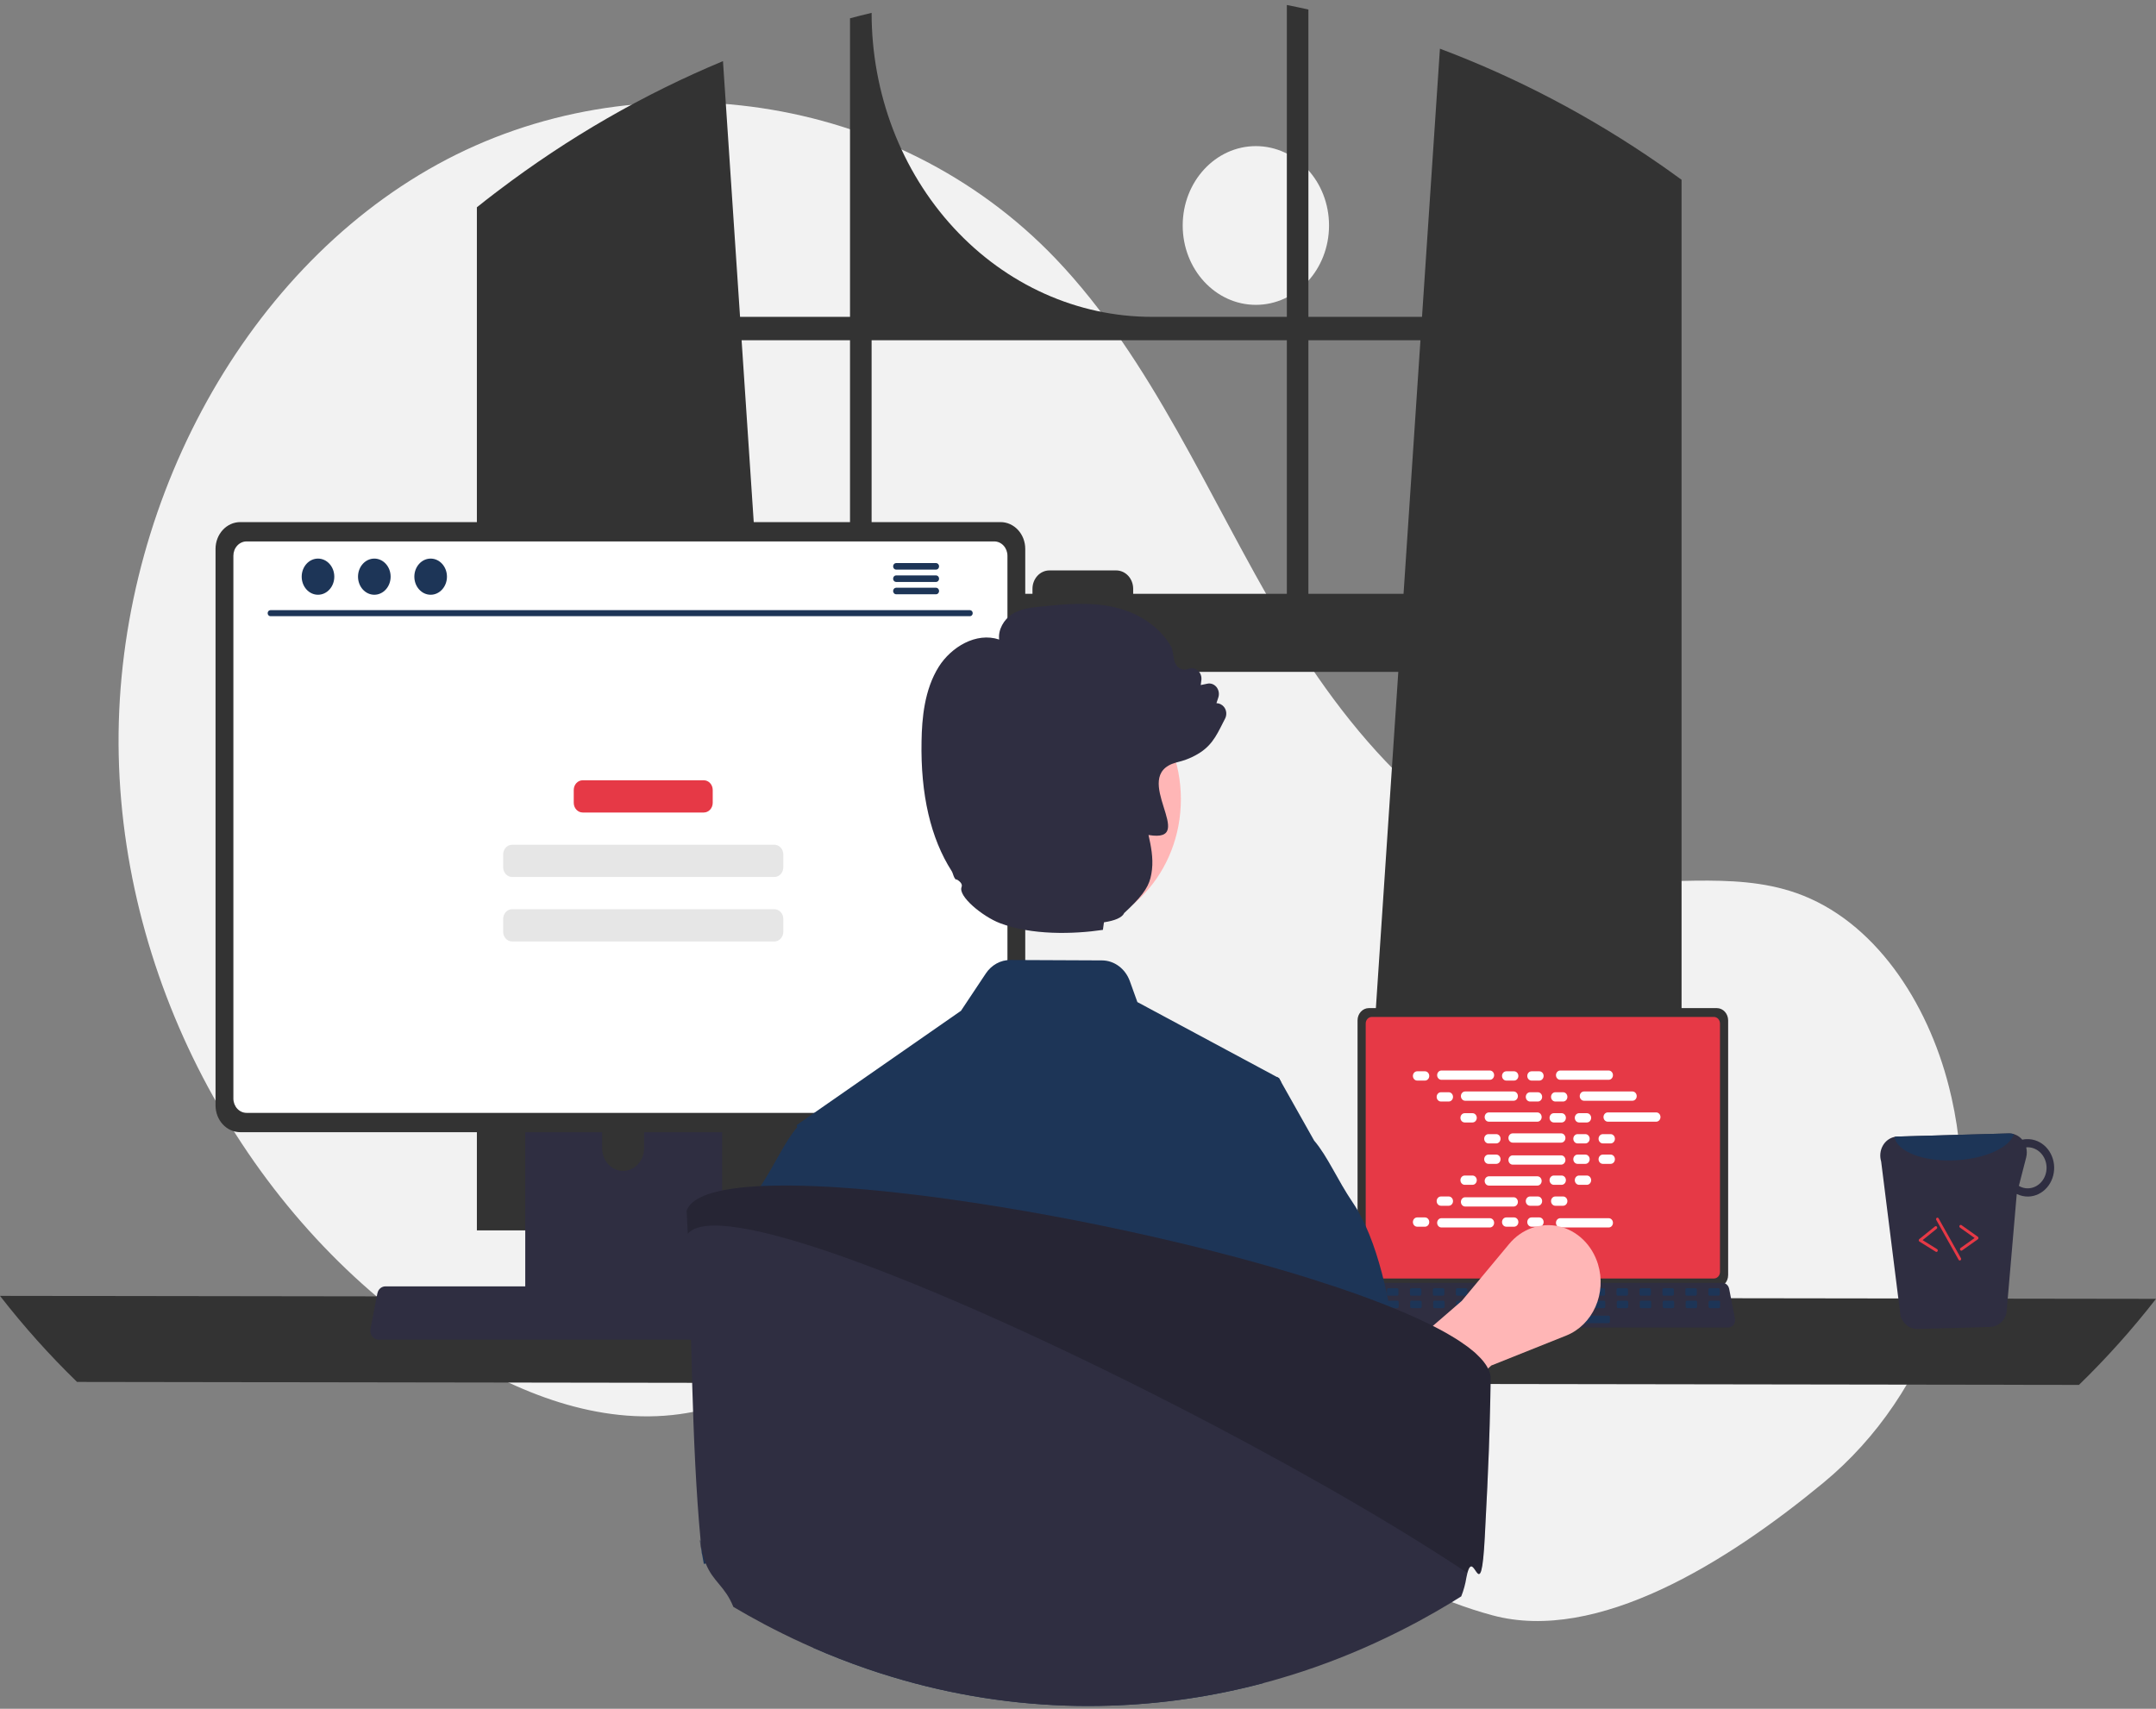 <svg width="328" height="260" viewBox="0 0 328 260" fill="none" xmlns="http://www.w3.org/2000/svg">
<rect x="0" y="0" width="328" height="260" fill="#808080" stroke="none"/>
<g clip-path="url(#clip0_466_1037)">
<path d="M191.059 46.386C197.207 46.386 202.19 40.979 202.19 34.309C202.19 27.64 197.207 22.233 191.059 22.233C184.912 22.233 179.929 27.64 179.929 34.309C179.929 40.979 184.912 46.386 191.059 46.386Z" fill="#F2F2F2"/>
<path d="M277.404 225.609C293.948 211.937 301.851 188.963 296.904 167.047C296.781 166.502 296.651 165.959 296.514 165.417C293.235 152.408 285.121 140.044 273.295 135.887C263.365 132.397 252.527 135.081 242.168 133.693C221.832 130.969 206.066 113.117 194.973 94.427C183.88 75.737 175.355 54.815 160.615 39.374C136.317 13.922 96.683 8.442 66.558 25.01C36.433 41.577 17.244 78.333 18.062 114.965C18.881 151.597 38.925 186.62 68.034 205.202C78.728 212.028 91.096 216.864 103.405 215.172C114.085 213.703 123.789 207.477 134.419 205.629C151.132 202.723 167.738 210.921 182.193 220.474C196.649 230.028 210.611 241.351 227.038 245.78C242.988 250.081 262.748 237.72 277.404 225.609Z" fill="#F2F2F2"/>
<path d="M253.633 25.779C253.27 25.517 252.904 25.268 252.541 25.015C242.057 17.74 230.82 11.83 219.062 7.407L216.336 48.212H199.053V1.451C197.965 1.207 196.868 0.976 195.772 0.759V48.212H175.233C163.926 48.212 153.082 43.339 145.087 34.664C137.091 25.99 132.6 14.225 132.6 1.958V1.958C131.499 2.215 130.407 2.491 129.315 2.785V48.212H112.586L109.989 9.302C97.906 14.33 86.434 20.942 75.831 28.99C75.647 29.126 75.464 29.266 75.284 29.402C74.363 30.103 73.454 30.817 72.55 31.541V187.21H121.853L120.982 174.116L116.188 102.227H212.73L207.936 174.116L207.065 187.21H255.822V27.353C255.096 26.819 254.367 26.294 253.633 25.779ZM129.315 90.355H115.396L112.823 51.776H129.315V90.355ZM195.772 90.355H172.394V89.59C172.394 89.223 172.327 88.859 172.197 88.52C172.068 88.18 171.878 87.872 171.638 87.612C171.398 87.353 171.114 87.147 170.801 87.007C170.488 86.867 170.152 86.795 169.813 86.795H159.65C159.312 86.795 158.977 86.867 158.664 87.008C158.352 87.148 158.067 87.354 157.828 87.614C157.589 87.873 157.399 88.181 157.27 88.521C157.14 88.86 157.074 89.223 157.074 89.59V90.355H132.6V51.776H195.772V90.355ZM199.053 90.355V51.776H216.098L213.526 90.355H199.053Z" fill="#333333"/>
<path d="M0 197.178C3.621 201.834 7.538 206.209 11.722 210.272L316.278 210.724C320.462 206.661 324.379 202.286 328 197.63L0 197.178Z" fill="#333333"/>
<path d="M206.529 155.252V194.014C206.53 194.508 206.711 194.982 207.033 195.331C207.355 195.68 207.791 195.877 208.246 195.877H261.19C261.646 195.877 262.082 195.68 262.404 195.331C262.726 194.982 262.907 194.508 262.908 194.014V155.252C262.907 154.759 262.725 154.286 262.403 153.937C262.082 153.588 261.645 153.392 261.19 153.391H208.246C207.791 153.392 207.355 153.588 207.034 153.937C206.712 154.286 206.53 154.759 206.529 155.252Z" fill="#333333"/>
<path d="M207.771 155.735V193.536C207.771 193.8 207.868 194.053 208.04 194.24C208.212 194.426 208.445 194.531 208.688 194.532H260.749C260.992 194.531 261.225 194.426 261.397 194.24C261.569 194.053 261.666 193.8 261.667 193.536V155.735C261.667 155.47 261.57 155.217 261.398 155.03C261.226 154.843 260.993 154.738 260.749 154.737H208.688C208.445 154.738 208.211 154.843 208.039 155.03C207.867 155.217 207.771 155.47 207.771 155.735Z" fill="#E63946"/>
<path d="M205.421 201.574C205.518 201.706 205.641 201.812 205.782 201.885C205.922 201.958 206.076 201.995 206.231 201.994H262.922C263.077 201.994 263.23 201.956 263.37 201.884C263.51 201.812 263.633 201.706 263.731 201.576C263.828 201.445 263.898 201.292 263.935 201.129C263.971 200.965 263.973 200.795 263.942 200.63L263.062 196.095C263.025 195.91 262.947 195.738 262.833 195.595C262.72 195.451 262.575 195.341 262.412 195.273C262.294 195.223 262.169 195.197 262.042 195.197H207.108C206.981 195.197 206.856 195.223 206.738 195.273C206.575 195.341 206.43 195.451 206.316 195.595C206.203 195.738 206.125 195.91 206.088 196.095L205.208 200.63C205.177 200.795 205.18 200.965 205.216 201.128C205.253 201.291 205.323 201.444 205.421 201.574Z" fill="#2F2E41"/>
<path d="M260.097 197.151H261.436C261.549 197.151 261.64 197.052 261.64 196.93V196.235C261.64 196.113 261.549 196.014 261.436 196.014H260.097C259.985 196.014 259.894 196.113 259.894 196.235V196.93C259.894 197.052 259.985 197.151 260.097 197.151Z" fill="#1D3557"/>
<path d="M256.605 197.151H257.944C258.056 197.151 258.147 197.052 258.147 196.93V196.235C258.147 196.113 258.056 196.014 257.944 196.014H256.605C256.493 196.014 256.401 196.113 256.401 196.235V196.93C256.401 197.052 256.493 197.151 256.605 197.151Z" fill="#1D3557"/>
<path d="M253.113 197.151H254.452C254.564 197.151 254.655 197.052 254.655 196.93V196.235C254.655 196.113 254.564 196.014 254.452 196.014H253.113C253 196.014 252.909 196.113 252.909 196.235V196.93C252.909 197.052 253 197.151 253.113 197.151Z" fill="#1D3557"/>
<path d="M249.621 197.151H250.96C251.072 197.151 251.163 197.052 251.163 196.93V196.235C251.163 196.113 251.072 196.014 250.96 196.014H249.621C249.508 196.014 249.417 196.113 249.417 196.235V196.93C249.417 197.052 249.508 197.151 249.621 197.151Z" fill="#1D3557"/>
<path d="M246.129 197.151H247.468C247.581 197.151 247.672 197.052 247.672 196.93V196.235C247.672 196.113 247.581 196.014 247.468 196.014H246.129C246.017 196.014 245.926 196.113 245.926 196.235V196.93C245.926 197.052 246.017 197.151 246.129 197.151Z" fill="#1D3557"/>
<path d="M242.637 197.151H243.976C244.089 197.151 244.18 197.052 244.18 196.93V196.235C244.18 196.113 244.089 196.014 243.976 196.014H242.637C242.525 196.014 242.434 196.113 242.434 196.235V196.93C242.434 197.052 242.525 197.151 242.637 197.151Z" fill="#1D3557"/>
<path d="M239.145 197.151H240.484C240.596 197.151 240.688 197.052 240.688 196.93V196.235C240.688 196.113 240.596 196.014 240.484 196.014H239.145C239.033 196.014 238.941 196.113 238.941 196.235V196.93C238.941 197.052 239.033 197.151 239.145 197.151Z" fill="#1D3557"/>
<path d="M235.653 197.151H236.992C237.104 197.151 237.195 197.052 237.195 196.93V196.235C237.195 196.113 237.104 196.014 236.992 196.014H235.653C235.54 196.014 235.449 196.113 235.449 196.235V196.93C235.449 197.052 235.54 197.151 235.653 197.151Z" fill="#1D3557"/>
<path d="M232.161 197.151H233.5C233.612 197.151 233.703 197.052 233.703 196.93V196.235C233.703 196.113 233.612 196.014 233.5 196.014H232.161C232.048 196.014 231.957 196.113 231.957 196.235V196.93C231.957 197.052 232.048 197.151 232.161 197.151Z" fill="#1D3557"/>
<path d="M228.668 197.151H230.007C230.12 197.151 230.211 197.052 230.211 196.93V196.235C230.211 196.113 230.12 196.014 230.007 196.014H228.668C228.556 196.014 228.465 196.113 228.465 196.235V196.93C228.465 197.052 228.556 197.151 228.668 197.151Z" fill="#1D3557"/>
<path d="M225.176 197.151H226.515C226.628 197.151 226.719 197.052 226.719 196.93V196.235C226.719 196.113 226.628 196.014 226.515 196.014H225.176C225.064 196.014 224.973 196.113 224.973 196.235V196.93C224.973 197.052 225.064 197.151 225.176 197.151Z" fill="#1D3557"/>
<path d="M221.684 197.151H223.023C223.135 197.151 223.227 197.052 223.227 196.93V196.235C223.227 196.113 223.135 196.014 223.023 196.014H221.684C221.572 196.014 221.48 196.113 221.48 196.235V196.93C221.48 197.052 221.572 197.151 221.684 197.151Z" fill="#1D3557"/>
<path d="M218.192 197.151H219.531C219.643 197.151 219.734 197.052 219.734 196.93V196.235C219.734 196.113 219.643 196.014 219.531 196.014H218.192C218.079 196.014 217.988 196.113 217.988 196.235V196.93C217.988 197.052 218.079 197.151 218.192 197.151Z" fill="#1D3557"/>
<path d="M214.7 197.151H216.039C216.151 197.151 216.242 197.052 216.242 196.93V196.235C216.242 196.113 216.151 196.014 216.039 196.014H214.7C214.587 196.014 214.496 196.113 214.496 196.235V196.93C214.496 197.052 214.587 197.151 214.7 197.151Z" fill="#1D3557"/>
<path d="M211.207 197.151H212.547C212.659 197.151 212.75 197.052 212.75 196.93V196.235C212.75 196.113 212.659 196.014 212.547 196.014H211.207C211.095 196.014 211.004 196.113 211.004 196.235V196.93C211.004 197.052 211.095 197.151 211.207 197.151Z" fill="#1D3557"/>
<path d="M207.716 197.151H209.055C209.168 197.151 209.259 197.052 209.259 196.93V196.235C209.259 196.113 209.168 196.014 209.055 196.014H207.716C207.604 196.014 207.513 196.113 207.513 196.235V196.93C207.513 197.052 207.604 197.151 207.716 197.151Z" fill="#1D3557"/>
<path d="M260.138 199.045H261.477C261.59 199.045 261.681 198.946 261.681 198.824V198.129C261.681 198.007 261.59 197.909 261.477 197.909H260.138C260.026 197.909 259.935 198.007 259.935 198.129V198.824C259.935 198.946 260.026 199.045 260.138 199.045Z" fill="#1D3557"/>
<path d="M256.646 199.045H257.985C258.097 199.045 258.188 198.946 258.188 198.824V198.129C258.188 198.007 258.097 197.909 257.985 197.909H256.646C256.534 197.909 256.442 198.007 256.442 198.129V198.824C256.442 198.946 256.534 199.045 256.646 199.045Z" fill="#1D3557"/>
<path d="M253.155 199.045H254.494C254.606 199.045 254.697 198.946 254.697 198.824V198.129C254.697 198.007 254.606 197.909 254.494 197.909H253.155C253.042 197.909 252.951 198.007 252.951 198.129V198.824C252.951 198.946 253.042 199.045 253.155 199.045Z" fill="#1D3557"/>
<path d="M249.663 199.045H251.002C251.114 199.045 251.205 198.946 251.205 198.824V198.129C251.205 198.007 251.114 197.909 251.002 197.909H249.663C249.55 197.909 249.459 198.007 249.459 198.129V198.824C249.459 198.946 249.55 199.045 249.663 199.045Z" fill="#1D3557"/>
<path d="M246.17 199.045H247.509C247.622 199.045 247.713 198.946 247.713 198.824V198.129C247.713 198.007 247.622 197.909 247.509 197.909H246.17C246.058 197.909 245.967 198.007 245.967 198.129V198.824C245.967 198.946 246.058 199.045 246.17 199.045Z" fill="#1D3557"/>
<path d="M242.678 199.045H244.017C244.13 199.045 244.221 198.946 244.221 198.824V198.129C244.221 198.007 244.13 197.909 244.017 197.909H242.678C242.566 197.909 242.475 198.007 242.475 198.129V198.824C242.475 198.946 242.566 199.045 242.678 199.045Z" fill="#1D3557"/>
<path d="M239.186 199.045H240.525C240.637 199.045 240.729 198.946 240.729 198.824V198.129C240.729 198.007 240.637 197.909 240.525 197.909H239.186C239.074 197.909 238.982 198.007 238.982 198.129V198.824C238.982 198.946 239.074 199.045 239.186 199.045Z" fill="#1D3557"/>
<path d="M235.694 199.045H237.033C237.145 199.045 237.236 198.946 237.236 198.824V198.129C237.236 198.007 237.145 197.909 237.033 197.909H235.694C235.581 197.909 235.49 198.007 235.49 198.129V198.824C235.49 198.946 235.581 199.045 235.694 199.045Z" fill="#1D3557"/>
<path d="M232.202 199.045H233.541C233.653 199.045 233.744 198.946 233.744 198.824V198.129C233.744 198.007 233.653 197.909 233.541 197.909H232.202C232.089 197.909 231.998 198.007 231.998 198.129V198.824C231.998 198.946 232.089 199.045 232.202 199.045Z" fill="#1D3557"/>
<path d="M228.709 199.045H230.048C230.161 199.045 230.252 198.946 230.252 198.824V198.129C230.252 198.007 230.161 197.909 230.048 197.909H228.709C228.597 197.909 228.506 198.007 228.506 198.129V198.824C228.506 198.946 228.597 199.045 228.709 199.045Z" fill="#1D3557"/>
<path d="M225.217 199.045H226.556C226.669 199.045 226.76 198.946 226.76 198.824V198.129C226.76 198.007 226.669 197.909 226.556 197.909H225.217C225.105 197.909 225.014 198.007 225.014 198.129V198.824C225.014 198.946 225.105 199.045 225.217 199.045Z" fill="#1D3557"/>
<path d="M221.725 199.045H223.064C223.176 199.045 223.268 198.946 223.268 198.824V198.129C223.268 198.007 223.176 197.909 223.064 197.909H221.725C221.613 197.909 221.522 198.007 221.522 198.129V198.824C221.522 198.946 221.613 199.045 221.725 199.045Z" fill="#1D3557"/>
<path d="M218.233 199.045H219.572C219.684 199.045 219.775 198.946 219.775 198.824V198.129C219.775 198.007 219.684 197.909 219.572 197.909H218.233C218.12 197.909 218.029 198.007 218.029 198.129V198.824C218.029 198.946 218.12 199.045 218.233 199.045Z" fill="#1D3557"/>
<path d="M214.742 199.045H216.081C216.193 199.045 216.284 198.946 216.284 198.824V198.129C216.284 198.007 216.193 197.909 216.081 197.909H214.742C214.629 197.909 214.538 198.007 214.538 198.129V198.824C214.538 198.946 214.629 199.045 214.742 199.045Z" fill="#1D3557"/>
<path d="M211.249 199.045H212.588C212.701 199.045 212.792 198.946 212.792 198.824V198.129C212.792 198.007 212.701 197.909 212.588 197.909H211.249C211.137 197.909 211.046 198.007 211.046 198.129V198.824C211.046 198.946 211.137 199.045 211.249 199.045Z" fill="#1D3557"/>
<path d="M207.757 199.045H209.096C209.209 199.045 209.3 198.946 209.3 198.824V198.129C209.3 198.007 209.209 197.909 209.096 197.909H207.757C207.645 197.909 207.554 198.007 207.554 198.129V198.824C207.554 198.946 207.645 199.045 207.757 199.045Z" fill="#1D3557"/>
<path d="M231.154 201.318H244.715C244.828 201.318 244.919 201.219 244.919 201.098V200.403C244.919 200.281 244.828 200.182 244.715 200.182H231.154C231.042 200.182 230.951 200.281 230.951 200.403V201.098C230.951 201.219 231.042 201.318 231.154 201.318Z" fill="#1D3557"/>
<path d="M216.786 163.007H215.601C215.242 163.007 214.95 163.323 214.95 163.713C214.95 164.103 215.242 164.419 215.601 164.419H216.786C217.146 164.419 217.437 164.103 217.437 163.713C217.437 163.323 217.146 163.007 216.786 163.007Z" fill="white"/>
<path d="M230.344 163.007H229.159C228.799 163.007 228.508 163.323 228.508 163.713C228.508 164.103 228.799 164.419 229.159 164.419H230.344C230.703 164.419 230.995 164.103 230.995 163.713C230.995 163.323 230.703 163.007 230.344 163.007Z" fill="white"/>
<path d="M234.186 163.007H233C232.641 163.007 232.35 163.323 232.35 163.713C232.35 164.103 232.641 164.419 233 164.419H234.186C234.545 164.419 234.837 164.103 234.837 163.713C234.837 163.323 234.545 163.007 234.186 163.007Z" fill="white"/>
<path d="M226.656 162.889H219.288C218.929 162.889 218.638 163.205 218.638 163.595C218.638 163.985 218.929 164.301 219.288 164.301H226.656C227.016 164.301 227.307 163.985 227.307 163.595C227.307 163.205 227.016 162.889 226.656 162.889Z" fill="white"/>
<path d="M244.733 162.889H237.366C237.006 162.889 236.715 163.205 236.715 163.595C236.715 163.985 237.006 164.301 237.366 164.301H244.733C245.093 164.301 245.384 163.985 245.384 163.595C245.384 163.205 245.093 162.889 244.733 162.889Z" fill="white"/>
<path d="M220.402 166.194H219.216C218.857 166.194 218.565 166.51 218.565 166.9C218.565 167.29 218.857 167.606 219.216 167.606H220.402C220.761 167.606 221.052 167.29 221.052 166.9C221.052 166.51 220.761 166.194 220.402 166.194Z" fill="white"/>
<path d="M233.959 166.194H232.774C232.414 166.194 232.123 166.51 232.123 166.9C232.123 167.29 232.414 167.606 232.774 167.606H233.959C234.319 167.606 234.61 167.29 234.61 166.9C234.61 166.51 234.319 166.194 233.959 166.194Z" fill="white"/>
<path d="M237.801 166.194H236.616C236.256 166.194 235.965 166.51 235.965 166.9C235.965 167.29 236.256 167.606 236.616 167.606H237.801C238.16 167.606 238.452 167.29 238.452 166.9C238.452 166.51 238.16 166.194 237.801 166.194Z" fill="white"/>
<path d="M230.271 166.076H222.904C222.544 166.076 222.253 166.392 222.253 166.782C222.253 167.172 222.544 167.488 222.904 167.488H230.271C230.631 167.488 230.922 167.172 230.922 166.782C230.922 166.392 230.631 166.076 230.271 166.076Z" fill="white"/>
<path d="M248.349 166.076H240.981C240.621 166.076 240.33 166.392 240.33 166.782C240.33 167.172 240.621 167.488 240.981 167.488H248.349C248.708 167.488 248.999 167.172 248.999 166.782C248.999 166.392 248.708 166.076 248.349 166.076Z" fill="white"/>
<path d="M224.017 169.381H222.831C222.472 169.381 222.181 169.697 222.181 170.087C222.181 170.477 222.472 170.793 222.831 170.793H224.017C224.376 170.793 224.668 170.477 224.668 170.087C224.668 169.697 224.376 169.381 224.017 169.381Z" fill="white"/>
<path d="M237.574 169.381H236.389C236.03 169.381 235.738 169.697 235.738 170.087C235.738 170.477 236.03 170.793 236.389 170.793H237.574C237.934 170.793 238.225 170.477 238.225 170.087C238.225 169.697 237.934 169.381 237.574 169.381Z" fill="white"/>
<path d="M241.416 169.381H240.231C239.871 169.381 239.58 169.697 239.58 170.087C239.58 170.477 239.871 170.793 240.231 170.793H241.416C241.776 170.793 242.067 170.477 242.067 170.087C242.067 169.697 241.776 169.381 241.416 169.381Z" fill="white"/>
<path d="M233.888 169.263H226.52C226.16 169.263 225.869 169.579 225.869 169.969C225.869 170.359 226.16 170.675 226.52 170.675H233.888C234.247 170.675 234.538 170.359 234.538 169.969C234.538 169.579 234.247 169.263 233.888 169.263Z" fill="white"/>
<path d="M251.964 169.263H244.596C244.237 169.263 243.945 169.579 243.945 169.969C243.945 170.359 244.237 170.675 244.596 170.675H251.964C252.323 170.675 252.615 170.359 252.615 169.969C252.615 169.579 252.323 169.263 251.964 169.263Z" fill="white"/>
<path d="M227.632 172.568H226.447C226.087 172.568 225.796 172.884 225.796 173.274C225.796 173.664 226.087 173.98 226.447 173.98H227.632C227.992 173.98 228.283 173.664 228.283 173.274C228.283 172.884 227.992 172.568 227.632 172.568Z" fill="white"/>
<path d="M241.191 172.568H240.005C239.646 172.568 239.354 172.884 239.354 173.274C239.354 173.664 239.646 173.98 240.005 173.98H241.191C241.55 173.98 241.841 173.664 241.841 173.274C241.841 172.884 241.55 172.568 241.191 172.568Z" fill="white"/>
<path d="M245.032 172.568H243.846C243.487 172.568 243.195 172.884 243.195 173.274C243.195 173.664 243.487 173.98 243.846 173.98H245.032C245.391 173.98 245.682 173.664 245.682 173.274C245.682 172.884 245.391 172.568 245.032 172.568Z" fill="white"/>
<path d="M237.503 172.45H230.135C229.776 172.45 229.484 172.766 229.484 173.156C229.484 173.546 229.776 173.862 230.135 173.862H237.503C237.862 173.862 238.154 173.546 238.154 173.156C238.154 172.766 237.862 172.45 237.503 172.45Z" fill="white"/>
<path d="M230.344 185.241H229.159C228.799 185.241 228.508 185.557 228.508 185.947C228.508 186.337 228.799 186.653 229.159 186.653H230.344C230.703 186.653 230.995 186.337 230.995 185.947C230.995 185.557 230.703 185.241 230.344 185.241Z" fill="white"/>
<path d="M234.186 185.241H233C232.641 185.241 232.35 185.557 232.35 185.947C232.35 186.337 232.641 186.653 233 186.653H234.186C234.545 186.653 234.837 186.337 234.837 185.947C234.837 185.557 234.545 185.241 234.186 185.241Z" fill="white"/>
<path d="M244.733 185.359H237.366C237.006 185.359 236.715 185.675 236.715 186.065C236.715 186.455 237.006 186.771 237.366 186.771H244.733C245.093 186.771 245.384 186.455 245.384 186.065C245.384 185.675 245.093 185.359 244.733 185.359Z" fill="white"/>
<path d="M216.786 185.241H215.601C215.242 185.241 214.95 185.557 214.95 185.947C214.95 186.337 215.242 186.653 215.601 186.653H216.786C217.146 186.653 217.437 186.337 217.437 185.947C217.437 185.557 217.146 185.241 216.786 185.241Z" fill="white"/>
<path d="M226.656 185.359H219.288C218.929 185.359 218.638 185.675 218.638 186.065C218.638 186.455 218.929 186.771 219.288 186.771H226.656C227.016 186.771 227.307 186.455 227.307 186.065C227.307 185.675 227.016 185.359 226.656 185.359Z" fill="white"/>
<path d="M220.402 182.054H219.216C218.857 182.054 218.565 182.37 218.565 182.76C218.565 183.15 218.857 183.466 219.216 183.466H220.402C220.761 183.466 221.052 183.15 221.052 182.76C221.052 182.37 220.761 182.054 220.402 182.054Z" fill="white"/>
<path d="M233.959 182.054H232.774C232.414 182.054 232.123 182.37 232.123 182.76C232.123 183.15 232.414 183.466 232.774 183.466H233.959C234.319 183.466 234.61 183.15 234.61 182.76C234.61 182.37 234.319 182.054 233.959 182.054Z" fill="white"/>
<path d="M237.801 182.054H236.616C236.256 182.054 235.965 182.37 235.965 182.76C235.965 183.15 236.256 183.466 236.616 183.466H237.801C238.16 183.466 238.452 183.15 238.452 182.76C238.452 182.37 238.16 182.054 237.801 182.054Z" fill="white"/>
<path d="M230.271 182.172H222.904C222.544 182.172 222.253 182.488 222.253 182.878C222.253 183.268 222.544 183.584 222.904 183.584H230.271C230.631 183.584 230.922 183.268 230.922 182.878C230.922 182.488 230.631 182.172 230.271 182.172Z" fill="white"/>
<path d="M224.017 178.867H222.831C222.472 178.867 222.181 179.183 222.181 179.573C222.181 179.963 222.472 180.279 222.831 180.279H224.017C224.376 180.279 224.668 179.963 224.668 179.573C224.668 179.183 224.376 178.867 224.017 178.867Z" fill="white"/>
<path d="M237.574 178.867H236.389C236.03 178.867 235.738 179.183 235.738 179.573C235.738 179.963 236.03 180.279 236.389 180.279H237.574C237.934 180.279 238.225 179.963 238.225 179.573C238.225 179.183 237.934 178.867 237.574 178.867Z" fill="white"/>
<path d="M241.416 178.867H240.231C239.871 178.867 239.58 179.183 239.58 179.573C239.58 179.963 239.871 180.279 240.231 180.279H241.416C241.776 180.279 242.067 179.963 242.067 179.573C242.067 179.183 241.776 178.867 241.416 178.867Z" fill="white"/>
<path d="M233.888 178.985H226.52C226.16 178.985 225.869 179.301 225.869 179.691C225.869 180.081 226.16 180.397 226.52 180.397H233.888C234.247 180.397 234.538 180.081 234.538 179.691C234.538 179.301 234.247 178.985 233.888 178.985Z" fill="white"/>
<path d="M227.632 175.68H226.447C226.087 175.68 225.796 175.996 225.796 176.386C225.796 176.776 226.087 177.092 226.447 177.092H227.632C227.992 177.092 228.283 176.776 228.283 176.386C228.283 175.996 227.992 175.68 227.632 175.68Z" fill="white"/>
<path d="M241.191 175.68H240.005C239.646 175.68 239.354 175.996 239.354 176.386C239.354 176.776 239.646 177.092 240.005 177.092H241.191C241.55 177.092 241.841 176.776 241.841 176.386C241.841 175.996 241.55 175.68 241.191 175.68Z" fill="white"/>
<path d="M245.032 175.68H243.846C243.487 175.68 243.195 175.996 243.195 176.386C243.195 176.776 243.487 177.092 243.846 177.092H245.032C245.391 177.092 245.682 176.776 245.682 176.386C245.682 175.996 245.391 175.68 245.032 175.68Z" fill="white"/>
<path d="M237.503 175.798H230.135C229.776 175.798 229.484 176.114 229.484 176.504C229.484 176.894 229.776 177.21 230.135 177.21H237.503C237.862 177.21 238.154 176.894 238.154 176.504C238.154 176.114 237.862 175.798 237.503 175.798Z" fill="white"/>
<path d="M210.484 222.592L204.919 213.048L222.387 197.941L229.596 189.275C230.533 188.149 231.726 187.309 233.055 186.84C234.385 186.371 235.804 186.289 237.172 186.601C238.54 186.914 239.808 187.611 240.851 188.622C241.893 189.633 242.672 190.923 243.11 192.363C243.76 194.497 243.621 196.822 242.721 198.846C241.821 200.87 240.231 202.436 238.287 203.213L226.886 207.77L210.484 222.592Z" fill="#FFB6B6"/>
<path d="M79.909 153.393V199.779H109.861V153.393C109.862 153.06 109.764 152.735 109.581 152.466C109.399 152.197 109.142 151.999 108.848 151.901C108.71 151.851 108.565 151.827 108.419 151.828H81.356C81.166 151.828 80.978 151.868 80.803 151.947C80.627 152.025 80.468 152.14 80.334 152.286C80.199 152.431 80.093 152.604 80.02 152.794C79.947 152.984 79.909 153.187 79.909 153.393ZM91.598 169.332C91.606 168.417 91.946 167.543 92.545 166.899C93.144 166.256 93.953 165.895 94.796 165.895C95.638 165.895 96.447 166.256 97.046 166.899C97.645 167.543 97.985 168.417 97.993 169.332V174.714C97.989 175.631 97.65 176.508 97.051 177.155C96.451 177.802 95.641 178.165 94.796 178.165C93.95 178.165 93.14 177.802 92.54 177.155C91.941 176.508 91.603 175.631 91.598 174.714V169.332Z" fill="#2F2E41"/>
<path d="M79.817 198.295V202.768C79.818 203 79.903 203.222 80.053 203.386C80.204 203.551 80.408 203.644 80.622 203.646H109.148C109.362 203.645 109.567 203.552 109.717 203.387C109.868 203.223 109.953 203 109.953 202.768V198.295H79.817Z" fill="#1D3557"/>
<path d="M32.791 83.508V168.201C32.792 169.28 33.187 170.315 33.891 171.078C34.594 171.841 35.548 172.27 36.543 172.271H152.224C153.218 172.27 154.172 171.841 154.876 171.078C155.579 170.315 155.975 169.28 155.975 168.201V83.508C155.973 82.429 155.577 81.396 154.874 80.634C154.171 79.872 153.218 79.443 152.224 79.442H36.543C35.549 79.443 34.596 79.872 33.893 80.634C33.19 81.396 32.793 82.429 32.791 83.508Z" fill="#333333"/>
<path d="M35.505 84.561V167.156C35.506 167.733 35.717 168.285 36.093 168.693C36.469 169.101 36.978 169.331 37.51 169.332H151.261C151.792 169.331 152.302 169.101 152.678 168.693C153.053 168.285 153.265 167.733 153.266 167.156V84.561C153.266 83.984 153.055 83.43 152.679 83.022C152.303 82.613 151.793 82.383 151.261 82.382H37.51C36.978 82.383 36.468 82.613 36.092 83.022C35.716 83.43 35.505 83.984 35.505 84.561Z" fill="white"/>
<path d="M56.615 203.343C56.731 203.5 56.878 203.627 57.045 203.714C57.213 203.801 57.396 203.846 57.582 203.845H125.256C125.441 203.844 125.624 203.799 125.791 203.713C125.958 203.626 126.105 203.501 126.222 203.345C126.339 203.189 126.422 203.007 126.465 202.811C126.509 202.616 126.512 202.413 126.474 202.216L125.423 196.803C125.38 196.582 125.286 196.377 125.15 196.205C125.015 196.034 124.842 195.902 124.648 195.821C124.507 195.761 124.357 195.731 124.206 195.731H58.628C58.477 195.731 58.327 195.761 58.187 195.821C57.992 195.902 57.819 196.034 57.684 196.205C57.548 196.376 57.455 196.582 57.411 196.803L56.361 202.216C56.323 202.413 56.327 202.616 56.371 202.811C56.415 203.005 56.498 203.187 56.615 203.343Z" fill="#2F2E41"/>
<path d="M147.569 93.759H41.133C41.022 93.757 40.917 93.707 40.839 93.621C40.762 93.535 40.719 93.42 40.719 93.3C40.719 93.18 40.762 93.065 40.839 92.979C40.917 92.893 41.022 92.844 41.133 92.841H147.569C147.679 92.844 147.785 92.893 147.862 92.979C147.939 93.065 147.983 93.18 147.983 93.3C147.983 93.42 147.939 93.535 147.862 93.621C147.785 93.707 147.679 93.757 147.569 93.759Z" fill="#1D3557"/>
<path d="M48.378 90.496C49.748 90.496 50.858 89.264 50.858 87.745C50.858 86.225 49.748 84.994 48.378 84.994C47.008 84.994 45.898 86.225 45.898 87.745C45.898 89.264 47.008 90.496 48.378 90.496Z" fill="#1D3557"/>
<path d="M56.947 90.496C58.317 90.496 59.428 89.264 59.428 87.745C59.428 86.225 58.317 84.994 56.947 84.994C55.577 84.994 54.467 86.225 54.467 87.745C54.467 89.264 55.577 90.496 56.947 90.496Z" fill="#1D3557"/>
<path d="M65.517 90.496C66.887 90.496 67.997 89.264 67.997 87.745C67.997 86.225 66.887 84.994 65.517 84.994C64.147 84.994 63.036 86.225 63.036 87.745C63.036 89.264 64.147 90.496 65.517 90.496Z" fill="#1D3557"/>
<path d="M142.409 85.674H136.323C136.203 85.677 136.088 85.731 136.004 85.825C135.92 85.918 135.873 86.043 135.873 86.174C135.873 86.305 135.92 86.43 136.004 86.523C136.088 86.617 136.203 86.671 136.323 86.674H142.409C142.53 86.672 142.646 86.618 142.731 86.525C142.816 86.431 142.864 86.305 142.864 86.174C142.864 86.043 142.816 85.916 142.731 85.823C142.646 85.73 142.53 85.676 142.409 85.674Z" fill="#1D3557"/>
<path d="M142.409 87.551H136.323C136.202 87.554 136.088 87.608 136.003 87.701C135.919 87.795 135.872 87.92 135.872 88.051C135.872 88.181 135.919 88.307 136.003 88.4C136.088 88.494 136.202 88.548 136.323 88.551H142.409C142.53 88.549 142.646 88.496 142.731 88.402C142.816 88.309 142.864 88.182 142.864 88.051C142.864 87.919 142.816 87.793 142.731 87.7C142.646 87.606 142.53 87.553 142.409 87.551Z" fill="#1D3557"/>
<path d="M142.409 89.428H136.323C136.203 89.431 136.088 89.485 136.004 89.578C135.92 89.672 135.873 89.797 135.873 89.928C135.873 90.058 135.92 90.184 136.004 90.277C136.088 90.371 136.203 90.424 136.323 90.427H142.409C142.53 90.426 142.646 90.372 142.731 90.279C142.816 90.185 142.864 90.059 142.864 89.928C142.864 89.796 142.816 89.67 142.731 89.577C142.646 89.483 142.53 89.43 142.409 89.428Z" fill="#1D3557"/>
<path d="M289.138 200.258C289.322 200.838 289.67 201.341 290.133 201.693C290.597 202.044 291.151 202.228 291.716 202.217L302.759 201.909C303.329 201.897 303.879 201.685 304.329 201.305C304.778 200.926 305.102 200.399 305.253 199.803L306.815 181.672C307.37 181.945 307.974 182.079 308.582 182.066C309.111 182.051 309.632 181.924 310.115 181.691C310.599 181.459 311.035 181.125 311.399 180.709C311.764 180.293 312.049 179.803 312.239 179.268C312.43 178.733 312.521 178.162 312.507 177.588C312.494 177.014 312.377 176.449 312.162 175.925C311.947 175.4 311.64 174.927 311.257 174.531C310.873 174.136 310.422 173.826 309.928 173.62C309.435 173.414 308.909 173.315 308.38 173.329C308.137 173.329 307.894 173.356 307.656 173.411C307.397 173.107 307.083 172.866 306.733 172.702C306.383 172.538 306.005 172.456 305.624 172.46L288.637 172.936C288.496 172.942 288.356 172.96 288.218 172.992C287.845 173.068 287.492 173.229 287.182 173.465C286.871 173.701 286.611 174.006 286.419 174.36C286.226 174.714 286.106 175.109 286.066 175.518C286.026 175.927 286.067 176.34 286.186 176.73L289.138 200.258ZM307.136 180.441L308.248 176.121C308.374 175.621 308.377 175.095 308.256 174.594C308.31 174.594 308.358 174.566 308.412 174.566C309.174 174.549 309.912 174.861 310.463 175.433C311.014 176.005 311.334 176.791 311.352 177.618C311.369 178.445 311.084 179.246 310.558 179.846C310.033 180.445 309.309 180.794 308.547 180.815C308.054 180.832 307.566 180.703 307.136 180.441Z" fill="#2F2E41"/>
<path d="M288.217 172.992C288.579 175.238 292.648 176.816 297.54 176.542C302.04 176.317 305.718 174.603 306.392 172.571C306.143 172.491 305.883 172.454 305.623 172.46L288.636 172.936C288.495 172.942 288.355 172.96 288.217 172.992Z" fill="#1D3557"/>
<path d="M298.438 190.295C298.46 190.289 298.481 190.279 298.501 190.265L300.899 188.562C300.928 188.542 300.952 188.514 300.968 188.481C300.985 188.448 300.993 188.411 300.993 188.373C300.993 188.336 300.985 188.299 300.968 188.266C300.952 188.233 300.928 188.205 300.899 188.184L298.406 186.413C298.383 186.396 298.358 186.385 298.331 186.379C298.304 186.374 298.276 186.374 298.249 186.38C298.222 186.386 298.197 186.398 298.174 186.414C298.152 186.431 298.132 186.452 298.117 186.477C298.102 186.502 298.092 186.53 298.087 186.559C298.082 186.589 298.082 186.619 298.087 186.648C298.093 186.677 298.104 186.704 298.12 186.729C298.135 186.754 298.155 186.775 298.178 186.791L300.404 188.373L298.272 189.887C298.231 189.916 298.201 189.961 298.187 190.012C298.173 190.063 298.176 190.118 298.196 190.167C298.216 190.216 298.251 190.256 298.295 190.279C298.339 190.303 298.39 190.309 298.438 190.295H298.438Z" fill="#E63946"/>
<path d="M294.65 190.485C294.69 190.474 294.726 190.45 294.754 190.417C294.782 190.383 294.799 190.341 294.805 190.297C294.811 190.252 294.804 190.207 294.786 190.166C294.767 190.126 294.738 190.092 294.702 190.07L292.492 188.695L294.628 186.973C294.65 186.955 294.669 186.933 294.683 186.907C294.697 186.882 294.706 186.854 294.71 186.824C294.714 186.795 294.713 186.765 294.706 186.736C294.699 186.707 294.688 186.68 294.671 186.656C294.655 186.633 294.634 186.613 294.611 186.597C294.587 186.582 294.561 186.572 294.534 186.568C294.507 186.563 294.48 186.565 294.453 186.572C294.427 186.579 294.402 186.592 294.38 186.61L291.988 188.538C291.96 188.56 291.938 188.59 291.923 188.624C291.908 188.658 291.902 188.695 291.904 188.733C291.906 188.77 291.916 188.806 291.935 188.838C291.953 188.87 291.978 188.897 292.008 188.915L294.495 190.462C294.542 190.491 294.597 190.499 294.65 190.485Z" fill="#E63946"/>
<path d="M298.199 191.788C298.219 191.783 298.239 191.774 298.256 191.762C298.28 191.746 298.3 191.726 298.316 191.702C298.333 191.678 298.344 191.651 298.351 191.622C298.357 191.593 298.358 191.563 298.354 191.534C298.35 191.505 298.34 191.476 298.326 191.451L294.926 185.387C294.898 185.336 294.851 185.299 294.798 185.285C294.744 185.271 294.687 185.28 294.64 185.312C294.593 185.343 294.559 185.393 294.546 185.451C294.533 185.51 294.542 185.571 294.57 185.622L297.97 191.687C297.993 191.728 298.028 191.76 298.069 191.778C298.111 191.796 298.156 191.8 298.199 191.788Z" fill="#E63946"/>
<path d="M107.069 118.725H88.647C87.895 118.725 87.286 119.386 87.286 120.201V122.154C87.286 122.969 87.895 123.63 88.647 123.63H107.069C107.82 123.63 108.429 122.969 108.429 122.154V120.201C108.429 119.386 107.82 118.725 107.069 118.725Z" fill="#E63946"/>
<path d="M117.806 128.535H77.909C77.157 128.535 76.548 129.196 76.548 130.012V131.964C76.548 132.779 77.157 133.44 77.909 133.44H117.806C118.558 133.44 119.167 132.779 119.167 131.964V130.012C119.167 129.196 118.558 128.535 117.806 128.535Z" fill="#E6E6E6"/>
<path d="M117.806 138.346H77.909C77.157 138.346 76.548 139.007 76.548 139.822V141.775C76.548 142.59 77.157 143.251 77.909 143.251H117.806C118.558 143.251 119.167 142.59 119.167 141.775V139.822C119.167 139.007 118.558 138.346 117.806 138.346Z" fill="#E6E6E6"/>
<path d="M121.188 171.197L121.279 171.507L121.284 171.517L124.004 180.489L127.133 190.829L133.02 210.259L133.077 213.277V213.288L133.515 237.568L132.302 240.86L133.667 246.256C133.667 246.256 133.039 238.099 129.672 242.783C127.765 245.446 125.535 248.17 123.704 250.724C126.372 251.895 129.083 252.954 131.836 253.902C132.43 254.108 133.03 254.304 133.629 254.5C133.757 254.542 133.886 254.583 134.014 254.624C143.141 257.553 152.577 259.198 162.09 259.52C162.585 259.536 163.07 259.546 163.541 259.557C163.707 259.562 163.869 259.567 164.031 259.567C164.563 259.572 165.091 259.577 165.624 259.577C166.699 259.577 167.769 259.56 168.834 259.526C176.718 259.285 184.556 258.134 192.216 256.095C192.164 252.664 192.022 248.655 191.817 244.372C191.722 242.273 189.587 239.997 189.458 237.799C189.368 236.148 191.284 234.595 191.185 232.919C190.538 222.595 189.729 226.558 189.13 219.247C189.068 218.53 189.011 217.843 188.959 217.188C188.574 212.493 188.308 209.557 188.308 209.557L190.866 192.062L194.884 164.593L194.575 164.041L194.228 163.855L173.033 152.474L171.882 149.275C171.547 148.353 170.965 147.562 170.212 147.002C169.458 146.442 168.568 146.139 167.654 146.133L153.692 146.071C152.968 146.067 152.253 146.251 151.607 146.608C150.961 146.964 150.403 147.482 149.978 148.119L146.198 153.8L121.188 171.197Z" fill="#1D3557"/>
<path d="M136.24 205.935L133.077 213.277L130.918 218.292L127.204 239.389L125.345 241.53L123.752 233.95L107.078 237.967C106.531 234.67 106.931 238.079 106.594 234.462C106.689 234.359 106.789 234.255 106.889 234.152C107.155 233.884 107.378 233.631 107.374 233.389C107.183 220.913 107.754 199.682 112.519 186.82C113.265 184.72 114.249 182.728 115.448 180.892C115.544 180.752 115.634 180.613 115.724 180.474C117.921 177.136 119.31 173.849 121.279 171.512V171.507C121.291 171.496 121.302 171.484 121.312 171.471C121.319 171.467 121.326 171.462 121.331 171.455L134.856 163.675L135.436 181.361L135.85 194.074L136.24 205.935Z" fill="#1D3557"/>
<path d="M185.007 208.021L188.957 217.191L190.336 220.384L194.049 241.479L195.902 243.615L197.499 236.037L198.249 235.87L211.78 232.83L215.724 246.419C216.613 244.812 216.963 242.921 216.715 241.067C216.467 239.212 215.637 237.507 214.364 236.24C214.095 235.976 213.871 235.718 213.877 235.475C214.101 220.802 213.274 194.009 205.803 182.981C203.431 179.481 202.007 175.996 199.936 173.561C199.929 173.554 199.929 173.547 199.923 173.547L194.882 164.593L194.575 164.043L194.228 163.855L185.007 208.021Z" fill="#1D3557"/>
<path d="M161.076 141.76C171.335 141.76 179.651 132.737 179.651 121.607C179.651 110.477 171.335 101.455 161.076 101.455C150.817 101.455 142.501 110.477 142.501 121.607C142.501 132.737 150.817 141.76 161.076 141.76Z" fill="#FFB6B6"/>
<path d="M186.182 107.531C186.038 107.364 185.865 107.23 185.672 107.138C185.479 107.045 185.272 106.996 185.061 106.993L185.34 106.151C185.431 105.886 185.456 105.6 185.411 105.321C185.367 105.042 185.255 104.782 185.087 104.565C184.919 104.349 184.701 104.185 184.456 104.09C184.21 103.995 183.946 103.973 183.689 104.026L182.672 104.238L182.768 103.501C182.805 103.226 182.775 102.946 182.682 102.688C182.588 102.43 182.435 102.202 182.236 102.028C182.037 101.853 181.8 101.738 181.547 101.694C181.295 101.649 181.036 101.676 180.796 101.773C180.578 101.866 180.344 101.905 180.11 101.887C179.876 101.869 179.649 101.795 179.446 101.669C179.241 101.548 179.064 101.379 178.925 101.175C178.787 100.971 178.692 100.737 178.645 100.489L178.291 98.635L178.253 98.535C176.528 95.414 173.209 93.144 169.149 92.312C165.535 91.565 161.829 91.945 158.256 92.303C156.839 92.447 155.238 92.61 153.904 93.497C152.77 94.256 151.812 95.776 152.007 97.309C148.485 96.138 144.708 98.476 142.836 101.425C140.619 104.935 140.256 109.331 140.198 112.768C140.039 120.9 141.586 127.553 144.783 132.546C145.017 132.908 145.075 133.663 145.538 133.916L145.442 133.749C145.959 134.03 146.484 134.482 146.288 134.966C145.725 136.359 149.465 139.439 152.099 140.456C156.906 142.315 163.296 142.157 167.79 141.488L167.948 140.334C169.57 140.095 170.712 139.638 171.033 138.923C171.6 138.399 172.084 137.928 172.505 137.494L172.509 137.489C172.517 137.48 172.534 137.467 172.542 137.458C174.572 135.346 175.044 134.143 175.256 132.311C175.46 130.515 175.098 128.693 174.727 127.051C182.539 128.363 171.65 118.024 178.929 116.024C179.012 115.997 179.097 115.974 179.183 115.957C179.396 115.902 179.608 115.848 179.813 115.785C180.797 115.495 181.74 115.058 182.614 114.487C184.648 113.143 185.319 111.362 186.37 109.353C186.521 109.067 186.585 108.737 186.551 108.409C186.518 108.081 186.388 107.773 186.182 107.531Z" fill="#2F2E41"/>
<path d="M226.773 209.456C226.769 210.247 226.761 211.355 226.727 212.726C226.723 212.915 226.719 213.11 226.715 213.309C226.661 215.828 226.606 217.94 226.519 220.288C226.515 220.45 226.511 220.609 226.502 220.771C226.385 224.046 226.202 227.859 225.885 233.897C225.297 245.05 224.272 235.43 223.242 239.342C223.192 239.536 223.138 239.767 223.088 240.038C222.932 241.023 222.669 241.984 222.304 242.901C221.758 243.254 221.195 243.593 220.641 243.933C219.061 244.887 217.456 245.805 215.839 246.678C214.93 247.166 214.017 247.646 213.1 248.107C212.954 248.179 212.812 248.252 212.671 248.32C207.974 250.676 203.134 252.68 198.184 254.317C197.217 254.633 196.254 254.941 195.279 255.226C194.262 255.533 193.244 255.823 192.215 256.094C184.555 258.134 176.717 259.285 168.833 259.527C167.77 259.563 166.698 259.577 165.623 259.577C165.089 259.577 164.564 259.572 164.03 259.568C163.868 259.568 163.705 259.563 163.543 259.559C163.072 259.545 162.584 259.536 162.092 259.522C152.579 259.201 143.143 257.554 134.016 254.624L133.628 254.502C133.028 254.303 132.432 254.109 131.836 253.901C129.084 252.955 126.373 251.897 123.703 250.726C121.664 249.835 119.649 248.879 117.658 247.858C117.64 247.853 117.623 247.844 117.608 247.831C117.191 247.623 116.77 247.406 116.353 247.184C116.299 247.153 116.241 247.121 116.182 247.089C114.627 246.266 113.089 245.404 111.568 244.502C110.288 241.314 108.487 240.703 107.37 237.899C107.045 237.066 106.81 236.195 106.669 235.303C106.669 235.294 106.665 235.285 106.665 235.271C106.782 236.954 106.169 232.286 106.661 235.253C106.657 235.199 106.653 235.14 106.649 235.072C106.636 234.91 106.619 234.711 106.594 234.462C105.164 219.315 105.256 201.993 104.635 187.719C104.593 186.797 104.55 185.913 104.506 185.069C104.493 184.788 104.477 184.513 104.46 184.241C104.489 184.16 104.522 184.074 104.56 183.992C104.568 183.969 104.578 183.946 104.589 183.925C104.601 183.897 104.615 183.869 104.631 183.843C104.639 183.83 104.652 183.812 104.66 183.798C104.666 183.782 104.673 183.767 104.681 183.753C104.718 183.689 104.76 183.622 104.806 183.558C104.827 183.531 104.843 183.508 104.864 183.486C104.879 183.463 104.895 183.442 104.914 183.423C104.927 183.401 104.943 183.381 104.96 183.364C104.977 183.346 104.994 183.323 105.014 183.3C105.023 183.286 105.035 183.274 105.048 183.264C105.081 183.223 105.117 183.185 105.156 183.151C105.305 183.003 105.464 182.867 105.631 182.744C105.69 182.703 105.752 182.663 105.811 182.618C106.231 182.345 106.673 182.115 107.132 181.93C107.29 181.867 107.449 181.808 107.62 181.745C107.682 181.727 107.741 181.704 107.803 181.681C107.895 181.65 107.987 181.618 108.083 181.595C108.558 181.442 109.071 181.31 109.625 181.188C109.692 181.175 109.763 181.161 109.833 181.143C109.933 181.121 110.038 181.102 110.142 181.084C110.284 181.057 110.43 181.03 110.575 181.003C111.814 180.79 113.218 180.632 114.769 180.528C114.915 180.519 115.061 180.51 115.207 180.501C115.378 180.492 115.549 180.483 115.724 180.474C115.87 180.465 116.02 180.46 116.17 180.456C116.316 180.447 116.466 180.442 116.62 180.438C117.041 180.424 117.475 180.41 117.916 180.401C119.175 180.374 120.501 180.383 121.893 180.415C122.54 180.433 123.198 180.451 123.874 180.483C123.919 180.483 123.961 180.487 124.003 180.487C124.591 180.51 125.182 180.537 125.791 180.573C126.216 180.596 126.646 180.618 127.075 180.646C127.479 180.673 127.888 180.7 128.301 180.732C128.622 180.75 128.943 180.777 129.268 180.799C129.543 180.822 129.818 180.845 130.093 180.863L130.468 180.89C130.673 180.908 130.877 180.922 131.085 180.944C131.544 180.985 132.002 181.026 132.469 181.066C132.932 181.111 133.403 181.157 133.874 181.202C134.345 181.247 134.82 181.297 135.296 181.347C135.346 181.351 135.392 181.356 135.437 181.36C135.871 181.41 136.304 181.455 136.742 181.505C136.842 181.514 136.946 181.523 137.047 181.537C137.464 181.582 137.889 181.635 138.31 181.684C138.44 181.699 138.568 181.714 138.698 181.729C139.028 181.768 139.353 181.802 139.685 181.844C140.123 181.898 140.569 181.948 141.003 182.011C141.34 182.052 141.678 182.093 142.016 182.138C142.545 182.206 143.083 182.278 143.62 182.355C143.825 182.382 144.029 182.409 144.233 182.441C145.767 182.649 147.318 182.88 148.894 183.12C151.283 183.486 153.709 183.884 156.152 184.314C158.599 184.743 161.059 185.197 163.534 185.675C164.16 185.797 164.785 185.919 165.414 186.046C165.698 186.105 165.981 186.163 166.265 186.222C166.748 186.317 167.232 186.417 167.715 186.516C168.199 186.616 168.683 186.715 169.166 186.819C169.741 186.941 170.321 187.063 170.896 187.185C174.685 188 178.454 188.868 182.131 189.777C182.735 189.926 183.34 190.08 183.94 190.229C185.141 190.532 186.33 190.84 187.508 191.152C187.833 191.233 188.154 191.319 188.475 191.405C189.276 191.622 190.076 191.839 190.864 192.061L191.002 192.102C191.581 192.255 192.148 192.414 192.715 192.577C194.053 192.957 195.369 193.341 196.663 193.73C197.521 193.988 198.371 194.249 199.21 194.512C200.465 194.906 201.694 195.304 202.891 195.706C203.187 195.806 203.483 195.905 203.775 196C204.65 196.294 205.513 196.593 206.351 196.891C207.018 197.127 207.668 197.366 208.31 197.606C208.952 197.846 209.581 198.085 210.198 198.325C210.594 198.479 210.986 198.642 211.378 198.795C211.941 199.022 212.495 199.248 213.037 199.474C213.204 199.542 213.367 199.614 213.529 199.682C213.633 199.732 213.733 199.772 213.834 199.818C214.029 199.903 214.23 199.985 214.421 200.071C214.617 200.152 214.809 200.238 215.001 200.329C215.188 200.41 215.38 200.496 215.564 200.582C215.751 200.663 215.935 200.749 216.118 200.84C216.272 200.908 216.422 200.98 216.568 201.052C216.864 201.192 217.16 201.333 217.448 201.477C217.59 201.55 217.731 201.618 217.873 201.69L218.198 201.853C218.244 201.88 218.29 201.903 218.336 201.925C218.44 201.979 218.548 202.038 218.653 202.093C218.894 202.215 219.132 202.346 219.365 202.468C219.678 202.64 219.982 202.812 220.274 202.979C220.57 203.151 220.858 203.323 221.133 203.49C221.179 203.517 221.22 203.544 221.266 203.571C221.329 203.608 221.391 203.648 221.454 203.685C221.666 203.816 221.871 203.951 222.075 204.083C222.475 204.349 222.855 204.612 223.209 204.874C223.288 204.933 223.363 204.992 223.442 205.046C223.705 205.249 223.955 205.448 224.189 205.652C224.189 205.656 224.189 205.656 224.193 205.656C224.272 205.72 224.347 205.788 224.422 205.851C224.485 205.914 224.551 205.968 224.614 206.032C224.83 206.235 225.031 206.43 225.214 206.629C225.276 206.69 225.334 206.755 225.389 206.823C225.413 206.845 225.436 206.869 225.456 206.896C225.539 206.986 225.614 207.077 225.685 207.167C225.696 207.179 225.706 207.193 225.714 207.208C225.814 207.334 225.906 207.461 225.994 207.588C226.035 207.651 226.081 207.714 226.119 207.778C226.169 207.854 226.219 207.936 226.26 208.013C226.298 208.076 226.331 208.144 226.365 208.207C226.453 208.37 226.528 208.541 226.59 208.718C226.637 208.838 226.674 208.962 226.702 209.089C226.734 209.209 226.758 209.332 226.773 209.456Z" fill="#2F2E41"/>
<path opacity="0.2" d="M226.772 209.456C226.768 210.247 226.76 211.355 226.727 212.726C226.722 212.915 226.714 213.11 226.71 213.309C226.668 215.231 226.606 217.606 226.518 220.288C226.514 220.45 226.51 220.609 226.502 220.771C226.385 224.046 226.201 227.859 225.885 233.897C225.297 245.05 224.271 235.43 223.242 239.342C220.382 237.433 217.247 235.434 213.895 233.381C213.291 233.01 212.681 232.638 212.065 232.264C205.362 228.207 197.875 223.955 190.059 219.745C189.75 219.577 189.438 219.41 189.129 219.247C171.225 209.646 151.682 200.306 135.849 194.074C132.794 192.871 129.876 191.785 127.133 190.831C121.355 188.827 116.361 187.425 112.517 186.819C108.515 186.186 105.752 186.412 104.634 187.719C104.593 186.797 104.55 185.913 104.505 185.069C104.488 184.788 104.472 184.513 104.455 184.241C104.481 184.167 104.514 184.096 104.547 184.024C104.551 184.014 104.555 184.003 104.559 183.992C104.567 183.969 104.577 183.946 104.588 183.925C104.601 183.897 104.615 183.869 104.63 183.843C104.644 183.811 104.66 183.781 104.68 183.753C104.718 183.689 104.759 183.622 104.805 183.558C104.839 183.511 104.875 183.465 104.914 183.423C104.926 183.401 104.942 183.381 104.959 183.364C104.976 183.346 104.993 183.323 105.014 183.3C105.023 183.286 105.034 183.274 105.047 183.264C105.08 183.223 105.116 183.185 105.155 183.151C105.304 183.003 105.463 182.867 105.631 182.744C105.689 182.703 105.752 182.663 105.81 182.617C106.23 182.345 106.672 182.115 107.131 181.93C107.29 181.867 107.448 181.808 107.619 181.745C107.682 181.727 107.74 181.704 107.803 181.681C107.894 181.65 107.986 181.618 108.082 181.595C108.557 181.442 109.07 181.31 109.624 181.188C109.791 181.152 109.966 181.116 110.141 181.084C110.283 181.057 110.429 181.03 110.575 181.003C111.813 180.79 113.218 180.632 114.768 180.528C114.914 180.519 115.06 180.51 115.206 180.501C115.377 180.492 115.548 180.483 115.723 180.474C115.869 180.465 116.019 180.46 116.169 180.456C116.315 180.447 116.465 180.442 116.619 180.438C117.04 180.424 117.474 180.41 117.916 180.401C119.175 180.379 120.5 180.388 121.893 180.419C122.539 180.433 123.197 180.456 123.873 180.487C123.914 180.487 123.96 180.492 124.002 180.492C124.59 180.51 125.186 180.542 125.79 180.573C126.216 180.596 126.645 180.618 127.074 180.646C127.479 180.673 127.887 180.7 128.3 180.732C128.621 180.75 128.942 180.777 129.267 180.799C129.542 180.822 129.817 180.845 130.092 180.863C130.422 180.89 130.751 180.917 131.085 180.944C131.543 180.985 132.002 181.025 132.469 181.066C132.931 181.111 133.402 181.157 133.873 181.202C134.344 181.247 134.82 181.297 135.295 181.347C135.345 181.351 135.391 181.356 135.437 181.36C135.87 181.41 136.304 181.455 136.741 181.505C139.168 181.772 141.665 182.084 144.233 182.441C145.767 182.654 147.32 182.881 148.893 183.124C151.282 183.49 153.708 183.888 156.151 184.314C158.598 184.743 161.059 185.197 163.534 185.675C164.159 185.797 164.784 185.919 165.414 186.046C166.181 186.2 166.948 186.356 167.715 186.516C168.198 186.616 168.682 186.715 169.165 186.819C169.741 186.941 170.32 187.063 170.895 187.185C174.685 188 178.453 188.868 182.13 189.777C182.735 189.926 183.339 190.08 183.939 190.229C185.14 190.532 186.329 190.84 187.508 191.152C187.833 191.238 188.154 191.324 188.475 191.41C189.279 191.627 190.076 191.844 190.863 192.061V192.066C190.909 192.075 190.955 192.088 191.001 192.102C191.576 192.26 192.147 192.418 192.714 192.581C194.052 192.961 195.368 193.344 196.662 193.73C197.521 193.992 198.371 194.25 199.209 194.512C200.464 194.91 201.694 195.308 202.89 195.706C203.186 195.806 203.482 195.905 203.774 196C204.649 196.299 205.508 196.596 206.35 196.891C207.017 197.126 207.667 197.366 208.309 197.606C208.951 197.846 209.581 198.085 210.198 198.325C210.598 198.479 210.99 198.637 211.378 198.791C211.944 199.017 212.495 199.243 213.037 199.474C213.203 199.542 213.366 199.614 213.529 199.682C213.833 199.809 214.129 199.94 214.421 200.071C214.617 200.152 214.808 200.238 215 200.329C215.188 200.41 215.379 200.496 215.563 200.582C215.75 200.663 215.934 200.749 216.117 200.84C216.272 200.908 216.422 200.98 216.568 201.052C216.864 201.192 217.159 201.333 217.447 201.477C217.589 201.55 217.731 201.618 217.872 201.69L218.197 201.853C218.243 201.88 218.289 201.903 218.335 201.925C218.689 202.106 219.031 202.287 219.365 202.468C219.677 202.64 219.982 202.812 220.273 202.979C220.619 203.178 220.949 203.372 221.266 203.571C221.328 203.608 221.391 203.648 221.453 203.684C221.666 203.816 221.87 203.951 222.074 204.082C222.475 204.349 222.854 204.612 223.208 204.874C223.558 205.136 223.884 205.394 224.188 205.652C224.188 205.656 224.188 205.656 224.192 205.656C224.338 205.783 224.48 205.91 224.613 206.032C224.83 206.235 225.03 206.43 225.213 206.629C225.275 206.69 225.333 206.755 225.388 206.823C225.413 206.845 225.435 206.869 225.455 206.896C225.543 207 225.63 207.104 225.714 207.208C225.814 207.334 225.905 207.461 225.993 207.588C226.035 207.651 226.08 207.714 226.118 207.778C226.168 207.854 226.218 207.936 226.26 208.013C226.297 208.076 226.331 208.144 226.364 208.207C226.452 208.37 226.528 208.541 226.589 208.718C226.635 208.839 226.672 208.963 226.702 209.089C226.733 209.209 226.757 209.332 226.772 209.456Z" fill="black"/>
</g>
<defs>
<clipPath id="clip0_466_1037">
<rect width="328" height="258.818" fill="white" transform="translate(0 0.759)"/>
</clipPath>
</defs>
</svg>
